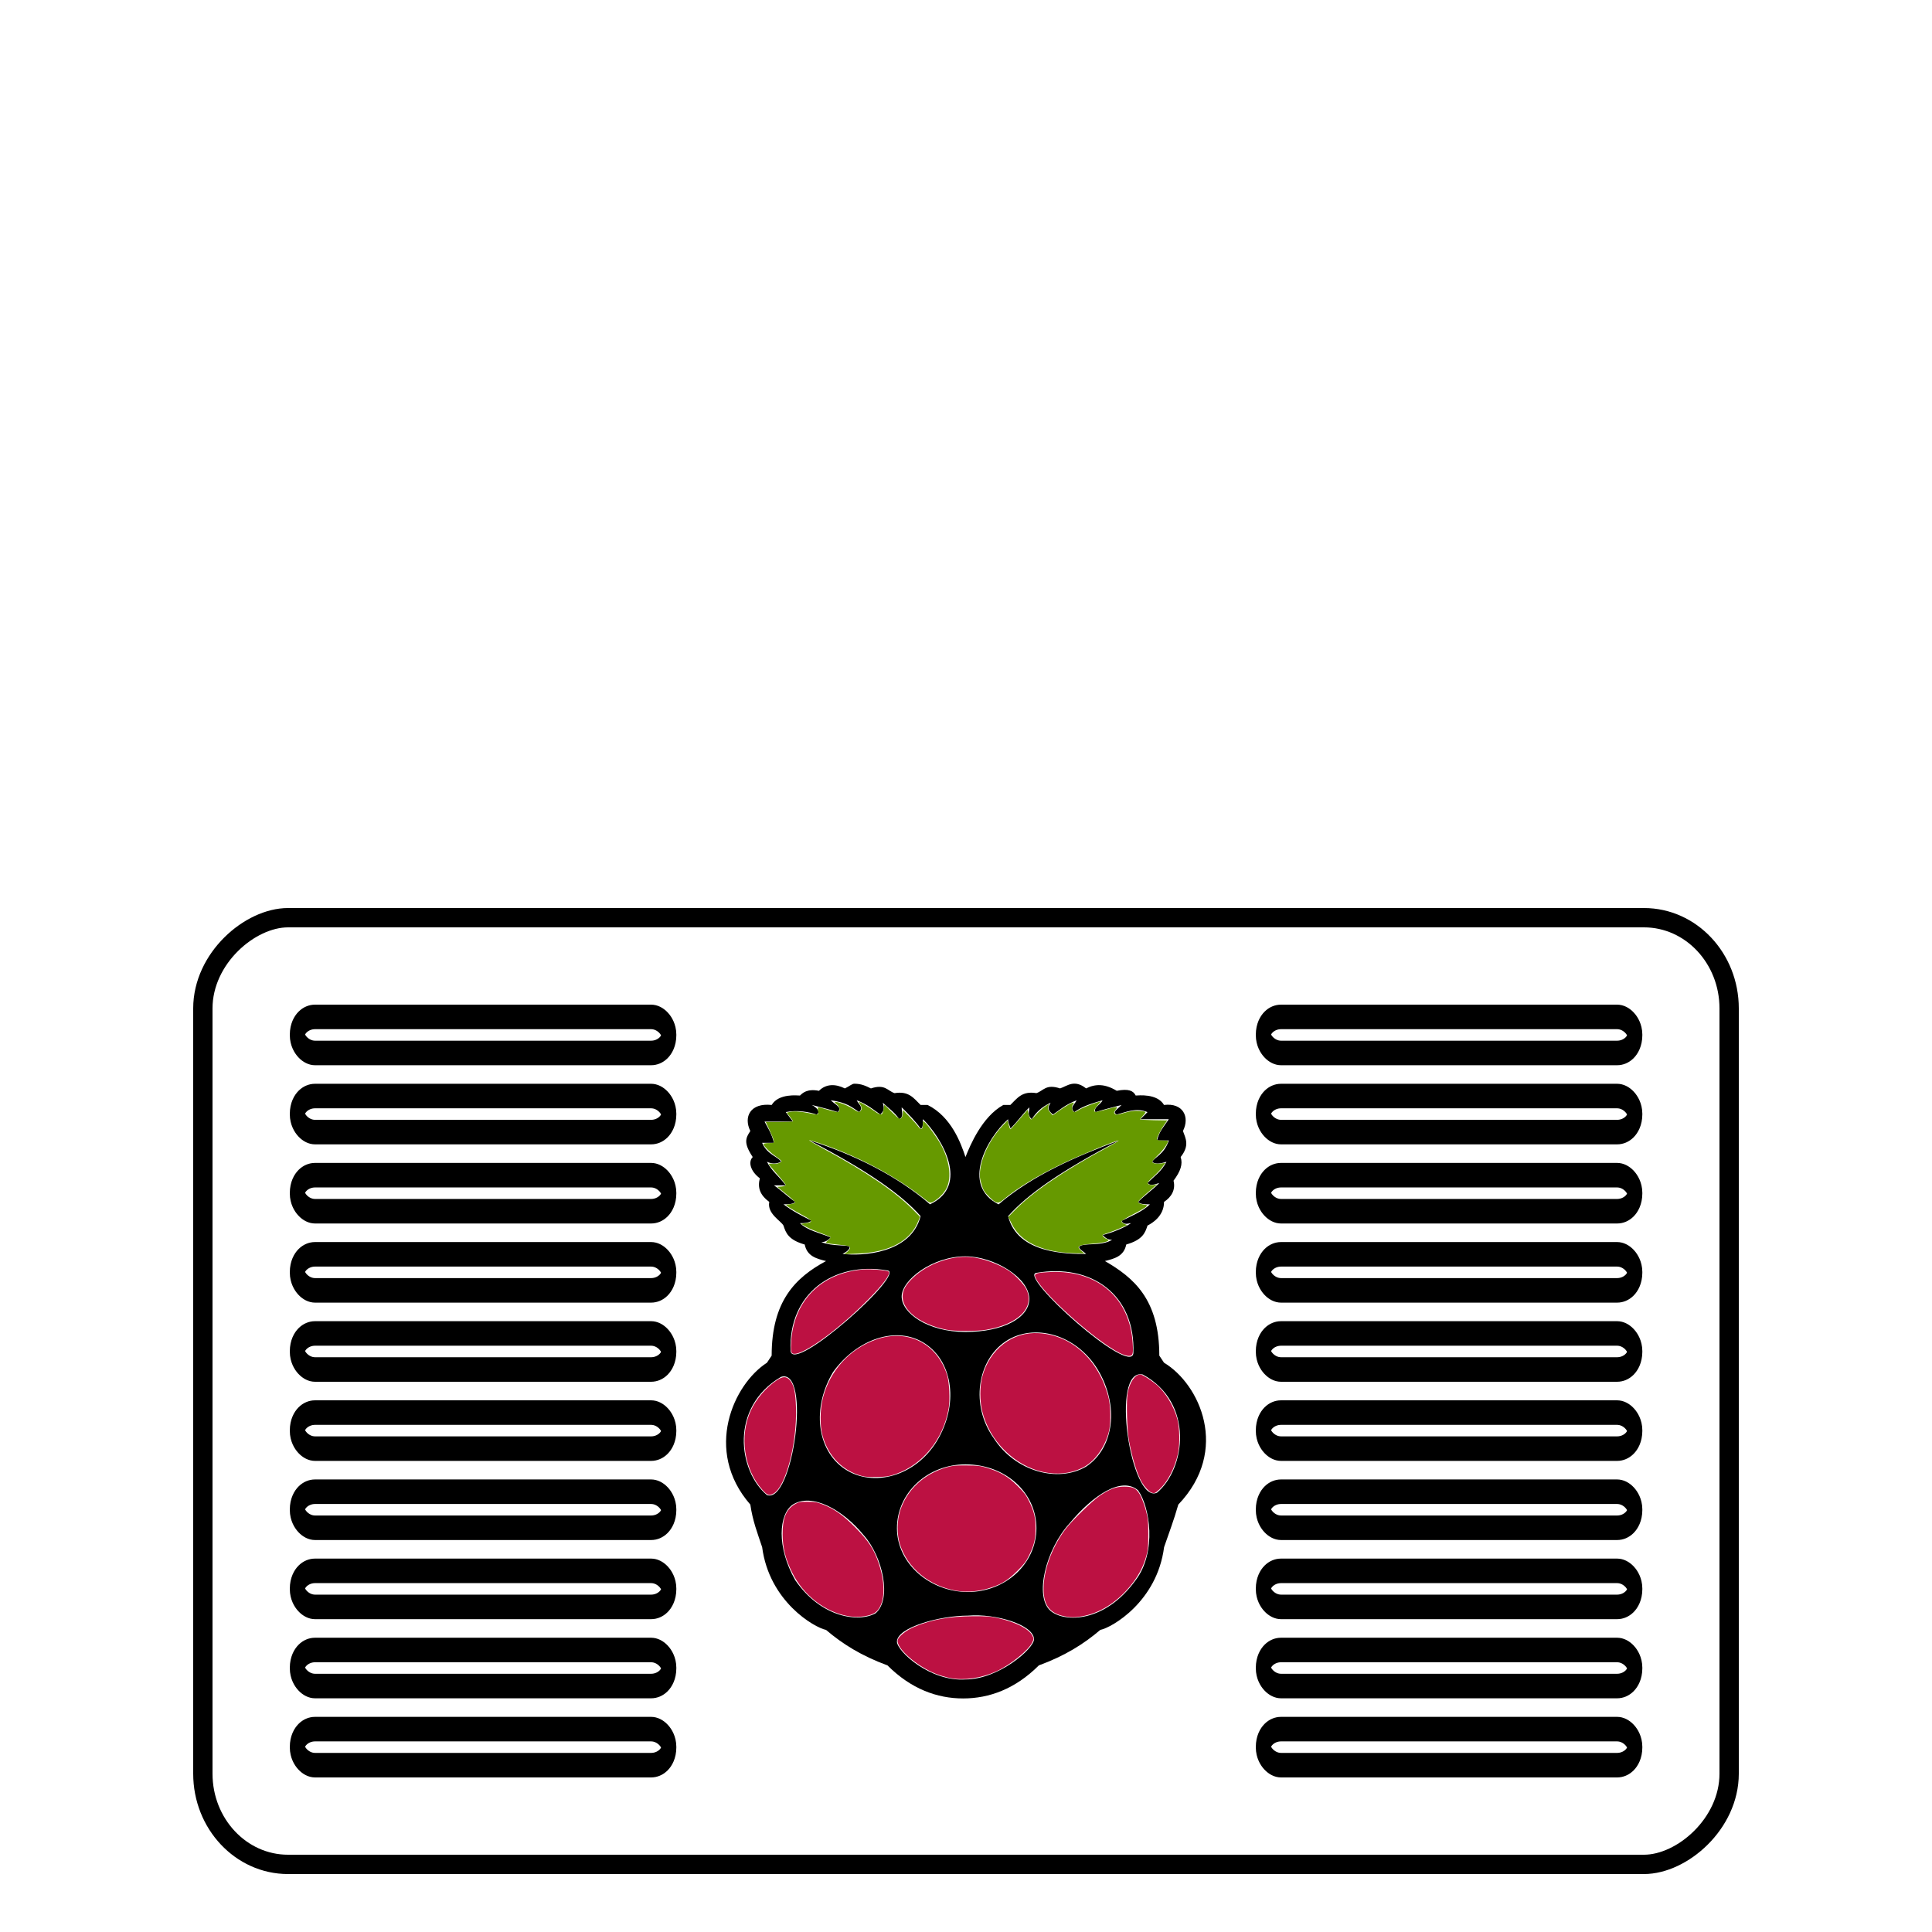 <?xml version="1.0" encoding="UTF-8" standalone="no"?>
<!-- Uploaded to: SVG Repo, www.svgrepo.com, Generator: SVG Repo Mixer Tools -->

<svg
   fill="#000000"
   width="100"
   height="100"
   viewBox="0 0 100 100"
   version="1.1"
   id="svg1"
   sodipodi:docname="raspberry_pi_color.svg"
   inkscape:version="1.3.2 (091e20e, 2023-11-25)"
   xmlns:inkscape="http://www.inkscape.org/namespaces/inkscape"
   xmlns:sodipodi="http://sodipodi.sourceforge.net/DTD/sodipodi-0.dtd"
   xmlns="http://www.w3.org/2000/svg"
   xmlns:svg="http://www.w3.org/2000/svg">
  <defs
     id="defs1">
    <inkscape:perspective
       sodipodi:type="inkscape:persp3d"
       inkscape:vp_x="-206.60943 : -33.959339 : 0"
       inkscape:vp_y="0 : 1000 : 0"
       inkscape:vp_z="70.345034 : 13.82783 : 0"
       inkscape:persp3d-origin="49.668926 : 100.87238 : 1"
       id="perspective1" />
  </defs>
  <sodipodi:namedview
     id="namedview1"
     pagecolor="#ffffff"
     bordercolor="#000000"
     borderopacity="0.25"
     inkscape:showpageshadow="2"
     inkscape:pageopacity="0.0"
     inkscape:pagecheckerboard="0"
     inkscape:deskcolor="#d1d1d1"
     inkscape:zoom="3.5672591"
     inkscape:cx="52.4212"
     inkscape:cy="67.979364"
     inkscape:window-width="1536"
     inkscape:window-height="818"
     inkscape:window-x="87"
     inkscape:window-y="62"
     inkscape:window-maximized="0"
     inkscape:current-layer="svg1"
     showgrid="false" />
  <rect
     style="fill:none;stroke:#000000;stroke-width:1;stroke-linecap:square;stroke-miterlimit:4.7"
     id="rect1"
     width="49"
     height="79"
     x="-96.5"
     y="10.5"
     ry="4.407"
     rx="4.695"
     transform="rotate(-90)"
     inkscape:label="box" />
  <g
     id="g39"
     transform="matrix(0.635,0,0,1.024,6.803,1.04)"
     style="stroke-width:1.24"
     inkscape:label="grid1">
    <rect
       style="fill:none;stroke:#000000;stroke-width:1.24;stroke-linecap:square;stroke-miterlimit:4.7"
       id="rect30"
       width="30.264"
       height="1.822"
       x="13.531"
       y="54.386"
       ry="0.889"
       rx="1.435" />
    <rect
       style="fill:none;stroke:#000000;stroke-width:1.24;stroke-linecap:square;stroke-miterlimit:4.7"
       id="rect31"
       width="30.264"
       height="1.822"
       x="13.531"
       y="58.386"
       ry="0.889"
       rx="1.435" />
    <rect
       style="fill:none;stroke:#000000;stroke-width:1.24;stroke-linecap:square;stroke-miterlimit:4.7"
       id="rect32"
       width="30.264"
       height="1.822"
       x="13.531"
       y="62.386"
       ry="0.889"
       rx="1.435" />
    <rect
       style="fill:none;stroke:#000000;stroke-width:1.24;stroke-linecap:square;stroke-miterlimit:4.7"
       id="rect33"
       width="30.264"
       height="1.822"
       x="13.531"
       y="66.386"
       ry="0.889"
       rx="1.435" />
    <rect
       style="fill:none;stroke:#000000;stroke-width:1.24;stroke-linecap:square;stroke-miterlimit:4.7"
       id="rect34"
       width="30.264"
       height="1.822"
       x="13.531"
       y="70.386"
       ry="0.889"
       rx="1.435" />
    <rect
       style="fill:none;stroke:#000000;stroke-width:1.24;stroke-linecap:square;stroke-miterlimit:4.7"
       id="rect35"
       width="30.264"
       height="1.822"
       x="13.531"
       y="74.386"
       ry="0.889"
       rx="1.435" />
    <rect
       style="fill:none;stroke:#000000;stroke-width:1.24;stroke-linecap:square;stroke-miterlimit:4.7"
       id="rect36"
       width="30.264"
       height="1.822"
       x="13.531"
       y="78.386"
       ry="0.889"
       rx="1.435" />
    <rect
       style="fill:none;stroke:#000000;stroke-width:1.24;stroke-linecap:square;stroke-miterlimit:4.7"
       id="rect37"
       width="30.264"
       height="1.822"
       x="13.531"
       y="82.386"
       ry="0.889"
       rx="1.435" />
    <rect
       style="fill:none;stroke:#000000;stroke-width:1.24;stroke-linecap:square;stroke-miterlimit:4.7"
       id="rect38"
       width="30.264"
       height="1.822"
       x="13.531"
       y="86.386"
       ry="0.889"
       rx="1.435" />
    <rect
       style="fill:none;stroke:#000000;stroke-width:1.24;stroke-linecap:square;stroke-miterlimit:4.7"
       id="rect39"
       width="30.264"
       height="1.822"
       x="13.531"
       y="50.386"
       ry="0.889"
       rx="1.435" />
  </g>
  <g
     id="g97"
     transform="matrix(0.635,0,0,1.024,56.803,1.04)"
     style="stroke-width:1.24"
     inkscape:label="grid2">
    <rect
       style="fill:none;stroke:#000000;stroke-width:1.24;stroke-linecap:square;stroke-miterlimit:4.7"
       id="rect88"
       width="30.264"
       height="1.822"
       x="13.531"
       y="54.386"
       ry="0.889"
       rx="1.435" />
    <rect
       style="fill:none;stroke:#000000;stroke-width:1.24;stroke-linecap:square;stroke-miterlimit:4.7"
       id="rect89"
       width="30.264"
       height="1.822"
       x="13.531"
       y="58.386"
       ry="0.889"
       rx="1.435" />
    <rect
       style="fill:none;stroke:#000000;stroke-width:1.24;stroke-linecap:square;stroke-miterlimit:4.7"
       id="rect90"
       width="30.264"
       height="1.822"
       x="13.531"
       y="62.386"
       ry="0.889"
       rx="1.435" />
    <rect
       style="fill:none;stroke:#000000;stroke-width:1.24;stroke-linecap:square;stroke-miterlimit:4.7"
       id="rect91"
       width="30.264"
       height="1.822"
       x="13.531"
       y="66.386"
       ry="0.889"
       rx="1.435" />
    <rect
       style="fill:none;stroke:#000000;stroke-width:1.24;stroke-linecap:square;stroke-miterlimit:4.7"
       id="rect92"
       width="30.264"
       height="1.822"
       x="13.531"
       y="70.386"
       ry="0.889"
       rx="1.435" />
    <rect
       style="fill:none;stroke:#000000;stroke-width:1.24;stroke-linecap:square;stroke-miterlimit:4.7"
       id="rect93"
       width="30.264"
       height="1.822"
       x="13.531"
       y="74.386"
       ry="0.889"
       rx="1.435" />
    <rect
       style="fill:none;stroke:#000000;stroke-width:1.24;stroke-linecap:square;stroke-miterlimit:4.7"
       id="rect94"
       width="30.264"
       height="1.822"
       x="13.531"
       y="78.386"
       ry="0.889"
       rx="1.435" />
    <rect
       style="fill:none;stroke:#000000;stroke-width:1.24;stroke-linecap:square;stroke-miterlimit:4.7"
       id="rect95"
       width="30.264"
       height="1.822"
       x="13.531"
       y="82.386"
       ry="0.889"
       rx="1.435" />
    <rect
       style="fill:none;stroke:#000000;stroke-width:1.24;stroke-linecap:square;stroke-miterlimit:4.7"
       id="rect96"
       width="30.264"
       height="1.822"
       x="13.531"
       y="86.386"
       ry="0.889"
       rx="1.435" />
    <rect
       style="fill:none;stroke:#000000;stroke-width:1.24;stroke-linecap:square;stroke-miterlimit:4.7"
       id="rect97"
       width="30.264"
       height="1.822"
       x="13.531"
       y="50.386"
       ry="0.889"
       rx="1.435" />
  </g>
  <g
     id="g1"
     inkscape:label="logo"
     transform="translate(0,2)">
    <path
       d="m 60.25,68.534 -0.244,-0.368 c 0,-2.935 -1.343,-4.039 -2.815,-4.895 0.492,-0.124 0.98,-0.244 1.104,-0.856 0.856,-0.244 0.98,-0.612 1.099,-0.98 0.244,-0.124 0.856,-0.488 0.856,-1.224 0.368,-0.244 0.612,-0.612 0.492,-1.099 0.368,-0.492 0.488,-0.86 0.368,-1.224 0.488,-0.612 0.244,-0.98 0.12,-1.348 0.368,-0.736 0,-1.467 -0.98,-1.348 -0.363,-0.612 -1.343,-0.488 -1.467,-0.488 -0.12,-0.244 -0.368,-0.368 -0.98,-0.244 -0.612,-0.368 -1.099,-0.368 -1.587,-0.124 -0.612,-0.488 -0.98,-0.12 -1.348,0 -0.736,-0.244 -0.856,0.124 -1.224,0.244 -0.736,-0.12 -0.98,0.249 -1.348,0.612 h -0.363 c -1.104,0.612 -1.716,2.084 -1.96,2.696 -0.244,-0.736 -0.736,-2.084 -1.96,-2.696 h -0.363 C 47.282,54.829 47.038,54.461 46.302,54.581 45.934,54.461 45.814,54.093 45.078,54.337 44.834,54.217 44.591,54.093 44.223,54.093 c -0.124,0 -0.244,0.124 -0.492,0.244 -0.488,-0.244 -0.975,-0.244 -1.343,0.124 -0.612,-0.124 -0.856,0.12 -0.98,0.244 -0.124,0 -1.099,-0.124 -1.467,0.488 -1.104,-0.12 -1.467,0.612 -1.104,1.348 -0.244,0.368 -0.363,0.612 0.124,1.348 -0.244,0.244 -0.124,0.731 0.368,1.099 -0.124,0.488 0,0.856 0.488,1.224 -0.12,0.612 0.612,0.98 0.736,1.224 0.12,0.368 0.244,0.736 1.099,0.98 0.124,0.612 0.612,0.731 1.104,0.856 -1.592,0.856 -2.815,2.079 -2.815,4.895 l -0.244,0.368 c -1.716,1.099 -3.308,4.527 -0.86,7.342 0.124,0.856 0.368,1.467 0.612,2.204 0.368,2.811 2.696,4.159 3.308,4.283 0.856,0.731 1.836,1.343 3.179,1.836 1.224,1.224 2.572,1.711 3.915,1.711 1.348,0 2.696,-0.488 3.92,-1.711 1.343,-0.492 2.323,-1.104 3.179,-1.836 0.612,-0.124 2.94,-1.472 3.303,-4.283 0.249,-0.736 0.492,-1.348 0.736,-2.204 2.691,-2.815 1.099,-6.243 -0.736,-7.342 z m -1.587,-0.492 c -0.124,1.224 -5.999,-4.034 -5.019,-4.159 2.815,-0.488 5.139,1.099 5.019,4.159 z M 52.177,55.929 c 0,0.244 0.12,0.368 0.12,0.488 0.368,-0.363 0.612,-0.731 0.98,-1.099 0,0.244 -0.12,0.368 0.124,0.612 0.244,-0.368 0.488,-0.612 0.98,-0.856 -0.249,0.368 0,0.488 0.12,0.612 0.368,-0.244 0.612,-0.492 1.224,-0.736 -0.12,0.244 -0.368,0.368 -0.12,0.612 0.363,-0.244 0.612,-0.368 1.467,-0.612 -0.124,0.244 -0.492,0.368 -0.368,0.612 0.368,-0.12 0.856,-0.244 1.348,-0.368 -0.249,0.249 -0.492,0.368 -0.249,0.492 0.492,-0.124 0.98,-0.368 1.592,-0.124 l -0.368,0.368 c 0,0 0.86,0 1.472,0 -0.249,0.368 -0.492,0.612 -0.612,1.099 0,0 0.363,0 0.612,0 -0.249,0.736 -0.736,0.86 -0.86,1.104 0.124,0.12 0.368,0.12 0.736,0 -0.244,0.488 -0.612,0.731 -0.98,1.099 0.124,0.124 0.244,0.124 0.612,0 -0.368,0.368 -0.731,0.612 -1.099,0.98 0.12,0.124 0.368,0.124 0.612,0.124 -0.368,0.363 -0.98,0.612 -1.467,0.856 0.12,0.244 0.363,0.12 0.488,0.12 -0.368,0.249 -0.98,0.492 -1.467,0.612 0.12,0.124 0.244,0.249 0.488,0.249 -0.612,0.363 -1.467,0.12 -1.711,0.363 0,0.124 0.244,0.249 0.368,0.368 -0.98,0 -3.552,0 -4.039,-1.955 0.98,-1.104 2.691,-2.328 5.75,-3.92 -2.323,0.86 -4.527,1.836 -6.243,3.308 -1.955,-0.98 -0.612,-3.427 0.492,-4.407 z m -2.204,7.098 c 1.467,0 3.303,1.099 3.303,2.204 0,0.975 -1.343,1.711 -3.303,1.711 -1.96,0 -3.303,-0.98 -3.303,-1.836 0,-0.856 1.592,-2.079 3.303,-2.079 z m -7.466,-0.736 c 0.249,0 0.368,-0.12 0.492,-0.244 -0.612,-0.244 -1.224,-0.368 -1.592,-0.736 0.244,0 0.368,0 0.612,-0.12 -0.488,-0.244 -0.98,-0.492 -1.467,-0.856 0.244,0 0.488,0 0.612,-0.124 -0.368,-0.244 -0.736,-0.612 -1.104,-0.856 0.368,0 0.492,0 0.612,0 -0.363,-0.492 -0.731,-0.736 -0.975,-1.224 0.244,0.12 0.488,0.12 0.731,0 -0.12,-0.244 -0.731,-0.368 -0.98,-0.98 0.249,0 0.612,0 0.612,0 -0.12,-0.488 -0.363,-0.856 -0.488,-1.099 0.612,0 1.467,0 1.467,0 l -0.368,-0.492 c 0.612,-0.12 1.224,0 1.592,0.124 0.244,-0.124 0,-0.368 -0.244,-0.492 0.488,0.124 0.98,0.249 1.348,0.368 0.244,-0.244 -0.124,-0.368 -0.368,-0.612 0.856,0.124 1.099,0.368 1.467,0.612 0.244,-0.244 0,-0.368 -0.124,-0.612 0.612,0.244 0.86,0.492 1.224,0.736 0.124,-0.124 0.249,-0.244 0.124,-0.612 0.244,0.244 0.612,0.488 0.856,0.856 0.244,-0.124 0.124,-0.368 0.124,-0.612 0.368,0.368 0.731,0.736 0.98,1.099 0.12,0 0.12,-0.244 0.12,-0.488 0.98,0.98 2.447,3.427 0.368,4.407 -1.711,-1.472 -3.915,-2.572 -6.243,-3.308 3.059,1.592 4.775,2.815 5.755,3.92 -0.492,1.955 -3.059,2.079 -4.039,1.955 0.244,-0.12 0.368,-0.244 0.368,-0.368 -0.124,-0.12 -0.86,0 -1.472,-0.244 z m 3.427,1.467 c 0.98,0.124 -4.895,5.387 -5.014,4.163 -0.124,-2.94 2.199,-4.651 5.014,-4.163 z m -6.238,11.625 c -1.472,-1.224 -1.96,-4.527 0.731,-6.118 1.592,-0.488 0.612,6.611 -0.731,6.118 z m 5.626,6.118 c -0.856,0.492 -2.815,0.249 -4.159,-1.711 -0.98,-1.711 -0.856,-3.427 -0.124,-3.915 0.98,-0.612 2.572,0.244 3.671,1.592 0.98,1.099 1.467,3.303 0.612,4.034 z m -1.592,-7.462 c -1.467,-0.98 -1.711,-3.183 -0.612,-5.019 1.224,-1.711 3.308,-2.447 4.775,-1.467 1.467,0.98 1.711,3.183 0.612,5.019 -1.104,1.836 -3.303,2.447 -4.775,1.467 z m 6.243,10.889 c -1.836,0.124 -3.547,-1.467 -3.547,-1.955 0,-0.736 2.199,-1.348 3.671,-1.348 1.467,-0.124 3.422,0.488 3.422,1.224 0,0.488 -1.836,2.079 -3.547,2.079 z m 3.671,-7.83 c 0,1.836 -1.592,3.303 -3.547,3.303 -1.96,0 -3.671,-1.467 -3.671,-3.303 0,-1.836 1.587,-3.303 3.547,-3.303 2.079,0 3.671,1.467 3.671,3.303 z m -2.204,-4.651 c -1.224,-1.711 -0.856,-4.039 0.612,-5.019 1.467,-0.975 3.671,-0.363 4.775,1.472 1.099,1.836 0.856,4.034 -0.612,5.014 -1.472,0.856 -3.671,0.244 -4.775,-1.467 z m 7.342,7.342 c -1.592,2.204 -3.671,2.204 -4.402,1.592 -0.86,-0.736 -0.249,-3.183 0.975,-4.527 1.224,-1.472 2.696,-2.447 3.552,-1.716 0.612,0.856 0.98,3.183 -0.124,4.651 z m 1.104,-4.527 c -1.348,0.612 -2.447,-6.486 -0.736,-6.118 2.691,1.467 2.204,4.895 0.736,6.118 z"
       id="path1"
       style="display:inline;stroke-width:1"
       inkscape:label="berry" />
    <path
       id="path102"
       style="fill:#669900;fill-opacity:1;stroke:none;stroke-width:1.4;stroke-linecap:square;stroke-miterlimit:4.7;stroke-dasharray:none;stroke-opacity:1"
       d="M 54.933,62.818 C 53.627,62.654 52.769,62.16 52.364,61.341 l -0.176,-0.355 0.358,-0.364 c 0.928,-0.941 2.535,-2.033 4.727,-3.212 0.385,-0.207 0.663,-0.377 0.619,-0.377 -0.151,-9.06e-4 -2.036,0.778 -2.925,1.208 -1.28,0.62 -2.298,1.241 -3.018,1.842 -0.293,0.245 -0.385,0.227 -0.761,-0.149 -0.239,-0.239 -0.295,-0.331 -0.386,-0.631 -0.085,-0.279 -0.101,-0.417 -0.077,-0.674 0.069,-0.746 0.527,-1.676 1.154,-2.346 l 0.27,-0.288 0.062,0.229 c 0.034,0.126 0.074,0.228 0.088,0.227 0.014,-0.001 0.222,-0.23 0.461,-0.508 l 0.434,-0.506 0.027,0.158 c 0.015,0.087 0.055,0.21 0.089,0.272 0.061,0.113 0.062,0.113 0.303,-0.158 0.133,-0.149 0.34,-0.339 0.459,-0.421 l 0.218,-0.15 -0.032,0.144 c -0.025,0.114 -0.005,0.176 0.096,0.296 l 0.128,0.152 0.297,-0.21 c 0.408,-0.289 0.754,-0.485 0.791,-0.448 0.017,0.017 0.005,0.057 -0.026,0.088 -0.079,0.079 -0.072,0.304 0.012,0.373 0.055,0.045 0.107,0.032 0.255,-0.066 0.16,-0.106 0.667,-0.313 1.076,-0.439 0.111,-0.034 0.106,-0.021 -0.06,0.163 -0.174,0.193 -0.222,0.314 -0.144,0.362 0.021,0.013 0.263,-0.04 0.539,-0.118 0.637,-0.179 0.661,-0.179 0.525,0.005 -0.094,0.127 -0.099,0.154 -0.038,0.215 0.061,0.061 0.123,0.054 0.48,-0.052 0.306,-0.091 0.492,-0.117 0.734,-0.105 0.178,0.009 0.339,0.032 0.359,0.052 0.02,0.02 -0.034,0.107 -0.118,0.194 -0.084,0.087 -0.154,0.173 -0.154,0.191 0,0.018 0.317,0.039 0.704,0.046 l 0.704,0.013 -0.154,0.212 c -0.163,0.225 -0.383,0.663 -0.384,0.765 -3.38e-4,0.042 0.089,0.06 0.289,0.06 0.159,0 0.29,0.012 0.29,0.026 0,0.115 -0.261,0.482 -0.514,0.723 -0.169,0.161 -0.307,0.318 -0.307,0.35 0,0.083 0.214,0.124 0.465,0.09 l 0.216,-0.03 -0.159,0.223 c -0.088,0.123 -0.295,0.342 -0.461,0.488 -0.166,0.146 -0.302,0.295 -0.302,0.331 0,0.084 0.203,0.135 0.374,0.095 l 0.133,-0.032 -0.13,0.111 c -0.821,0.699 -0.906,0.785 -0.841,0.85 0.036,0.036 0.156,0.077 0.266,0.092 0.189,0.025 0.197,0.032 0.124,0.113 -0.043,0.047 -0.347,0.223 -0.677,0.392 -0.33,0.168 -0.599,0.334 -0.6,0.369 -3.38e-4,0.034 0.066,0.091 0.147,0.125 l 0.147,0.062 -0.328,0.148 c -0.18,0.081 -0.476,0.196 -0.657,0.255 -0.316,0.102 -0.326,0.11 -0.247,0.197 0.045,0.05 0.122,0.103 0.172,0.119 0.269,0.085 -0.06,0.198 -0.707,0.243 -0.498,0.034 -0.747,0.097 -0.747,0.189 0,0.035 0.067,0.121 0.149,0.189 l 0.149,0.125 -0.426,-0.006 c -0.234,-0.003 -0.578,-0.025 -0.764,-0.049 z M 43.851,62.796 c 0.083,-0.066 0.15,-0.164 0.15,-0.217 0,-0.083 -0.086,-0.105 -0.605,-0.155 -0.333,-0.032 -0.619,-0.073 -0.637,-0.09 -0.017,-0.017 0.035,-0.084 0.117,-0.149 0.082,-0.064 0.129,-0.136 0.104,-0.158 -0.025,-0.023 -0.266,-0.12 -0.537,-0.217 -0.27,-0.097 -0.602,-0.241 -0.737,-0.319 l -0.246,-0.143 0.233,-0.033 c 0.408,-0.057 0.39,-0.126 -0.106,-0.391 -0.25,-0.133 -0.566,-0.314 -0.701,-0.402 -0.229,-0.148 -0.236,-0.16 -0.109,-0.175 0.255,-0.031 0.382,-0.07 0.382,-0.118 0,-0.026 -0.209,-0.216 -0.465,-0.422 l -0.465,-0.375 0.219,-0.017 c 0.125,-0.01 0.218,-0.045 0.217,-0.082 -9.35e-4,-0.036 -0.198,-0.286 -0.437,-0.555 -0.239,-0.27 -0.435,-0.508 -0.435,-0.529 0,-0.021 0.08,-0.026 0.178,-0.011 0.185,0.029 0.478,-0.053 0.478,-0.134 0,-0.026 -0.135,-0.14 -0.301,-0.254 -0.304,-0.21 -0.628,-0.535 -0.628,-0.632 0,-0.029 0.126,-0.053 0.279,-0.053 0.277,0 0.279,-0.001 0.243,-0.15 -0.02,-0.083 -0.119,-0.328 -0.222,-0.546 l -0.186,-0.396 h 0.707 c 0.389,0 0.707,-0.015 0.707,-0.033 0,-0.018 -0.074,-0.126 -0.164,-0.24 l -0.164,-0.206 0.123,-0.033 c 0.207,-0.055 0.595,-0.036 0.997,0.049 0.539,0.114 0.539,0.114 0.502,-0.11 -0.017,-0.105 -0.013,-0.191 0.009,-0.191 0.022,0 0.255,0.062 0.518,0.138 0.263,0.076 0.501,0.124 0.53,0.106 0.106,-0.066 0.052,-0.291 -0.098,-0.402 -0.36,-0.269 0.472,-0.019 0.886,0.266 0.204,0.14 0.268,0.161 0.332,0.108 0.103,-0.085 0.101,-0.216 -0.006,-0.368 -0.047,-0.067 -0.067,-0.121 -0.046,-0.121 0.058,0 0.503,0.266 0.793,0.474 0.357,0.256 0.421,0.237 0.482,-0.142 l 0.031,-0.19 0.395,0.39 c 0.352,0.348 0.404,0.381 0.478,0.307 0.045,-0.045 0.083,-0.161 0.084,-0.256 l 9.71e-4,-0.174 0.343,0.355 c 0.188,0.195 0.393,0.426 0.455,0.514 0.139,0.196 0.238,0.148 0.238,-0.116 0,-0.195 8.63e-4,-0.196 0.113,-0.095 0.165,0.149 0.613,0.771 0.806,1.117 0.461,0.828 0.582,1.717 0.31,2.273 -0.135,0.277 -0.434,0.576 -0.727,0.728 -0.114,0.059 -0.157,0.042 -0.41,-0.159 -1.5,-1.194 -3.476,-2.239 -5.521,-2.919 -0.237,-0.079 -0.442,-0.134 -0.454,-0.121 -0.012,0.012 0.33,0.212 0.759,0.445 2.18,1.179 3.709,2.223 4.627,3.158 l 0.349,0.356 -0.092,0.231 c -0.41,1.025 -1.491,1.605 -3.119,1.674 l -0.71,0.03 z"
       inkscape:label="leafs" />
    <path
       id="path109"
       style="display:inline;fill:#bc1142;fill-opacity:1;stroke:none;stroke-width:1.4;stroke-linecap:square;stroke-miterlimit:4.7;stroke-dasharray:none;stroke-opacity:1"
       d="m 54.004,74.192 c -1.491,-0.315 -2.796,-1.615 -3.167,-3.157 -0.129,-0.536 -0.128,-1.268 0.002,-1.766 0.375,-1.432 1.571,-2.353 2.94,-2.264 1.696,0.11 3.073,1.369 3.586,3.278 0.128,0.475 0.14,1.411 0.024,1.843 -0.225,0.839 -0.762,1.56 -1.381,1.856 -0.615,0.294 -1.277,0.363 -2.005,0.21 z m 3.949,-6.161 c -1.319,-0.664 -4.169,-3.246 -4.379,-3.966 -0.044,-0.152 0.124,-0.198 0.825,-0.227 2.409,-0.099 4.078,1.346 4.227,3.661 0.039,0.602 0.015,0.683 -0.203,0.683 -0.102,-8.3e-5 -0.292,-0.061 -0.47,-0.151 z M 54.961,81.627 c -0.717,-0.187 -0.994,-0.663 -0.938,-1.611 0.055,-0.922 0.485,-2.016 1.126,-2.867 0.333,-0.442 1.418,-1.497 1.791,-1.743 0.524,-0.344 0.834,-0.459 1.243,-0.459 0.489,-6.4e-5 0.661,0.098 0.859,0.49 0.083,0.165 0.206,0.504 0.272,0.753 0.107,0.402 0.121,0.54 0.122,1.21 7.62e-4,0.639 -0.015,0.814 -0.1,1.124 -0.139,0.506 -0.356,0.943 -0.686,1.379 -0.702,0.929 -1.601,1.543 -2.542,1.736 -0.448,0.092 -0.758,0.088 -1.148,-0.013 z m -5.789,3.226 c -0.2,-0.038 -0.534,-0.137 -0.741,-0.22 -1.012,-0.406 -2.065,-1.345 -1.964,-1.75 0.048,-0.193 0.443,-0.504 0.864,-0.68 0.89,-0.373 1.804,-0.539 3.008,-0.547 0.704,-0.005 0.923,0.011 1.284,0.09 0.923,0.202 1.621,0.551 1.803,0.901 0.087,0.167 0.087,0.178 0.007,0.355 -0.183,0.405 -1.14,1.178 -1.868,1.508 -0.785,0.356 -1.662,0.482 -2.393,0.343 z m 0.334,-4.517 c -1.412,-0.238 -2.55,-1.18 -2.934,-2.43 -0.154,-0.501 -0.145,-1.21 0.022,-1.721 0.353,-1.081 1.226,-1.894 2.403,-2.235 0.302,-0.088 0.46,-0.103 1.022,-0.099 0.585,0.004 0.715,0.019 1.078,0.129 0.669,0.202 1.085,0.448 1.563,0.922 0.341,0.338 0.451,0.484 0.607,0.803 0.257,0.525 0.334,0.847 0.334,1.399 0,0.552 -0.077,0.874 -0.333,1.398 -0.155,0.317 -0.267,0.465 -0.607,0.803 -0.473,0.469 -0.777,0.666 -1.322,0.853 -0.62,0.213 -1.261,0.276 -1.832,0.179 z m -5.645,1.307 c -1.182,-0.222 -2.287,-1.091 -2.858,-2.246 -0.348,-0.705 -0.49,-1.266 -0.496,-1.972 -0.008,-0.848 0.188,-1.316 0.662,-1.582 0.179,-0.101 0.257,-0.114 0.64,-0.112 0.378,0.002 0.484,0.022 0.804,0.148 0.588,0.233 1.036,0.554 1.673,1.199 0.678,0.687 0.958,1.12 1.207,1.87 0.35,1.054 0.311,1.998 -0.1,2.438 -0.242,0.259 -0.92,0.373 -1.531,0.258 z m 0.745,-7.247 c -0.999,-0.273 -1.727,-1.015 -2.025,-2.065 -0.153,-0.538 -0.143,-1.383 0.023,-2.013 0.366,-1.386 1.382,-2.498 2.721,-2.977 1.633,-0.584 3.165,0.173 3.695,1.827 0.117,0.366 0.161,1.291 0.082,1.737 -0.282,1.595 -1.339,2.901 -2.742,3.391 -0.344,0.12 -0.478,0.142 -0.951,0.154 -0.387,0.01 -0.625,-0.006 -0.803,-0.054 z m -5.132,0.731 c -0.965,-1.056 -1.222,-2.812 -0.604,-4.133 0.275,-0.589 0.781,-1.177 1.327,-1.546 0.309,-0.209 0.49,-0.218 0.666,-0.034 0.22,0.23 0.314,0.625 0.338,1.435 0.058,1.881 -0.538,4.133 -1.181,4.465 -0.216,0.112 -0.298,0.084 -0.546,-0.187 z m 1.511,-7.104 c -0.047,-0.057 -0.055,-0.189 -0.033,-0.565 0.124,-2.137 1.567,-3.582 3.747,-3.751 0.393,-0.03 1.228,0.043 1.299,0.114 0.117,0.117 -0.275,0.651 -1.059,1.443 -1.695,1.714 -3.675,3.096 -3.954,2.759 z m 8.008,-1.197 c -1.332,-0.265 -2.275,-0.977 -2.275,-1.718 0,-0.332 0.165,-0.621 0.569,-0.999 0.745,-0.697 1.943,-1.125 2.925,-1.046 0.63,0.051 1.487,0.359 2.037,0.733 0.307,0.209 0.748,0.678 0.87,0.927 0.462,0.943 -0.396,1.818 -2.063,2.104 -0.503,0.087 -1.625,0.086 -2.064,-0.001 z m 10.59,8.421 c -0.116,-0.048 -0.346,-0.296 -0.471,-0.506 -0.244,-0.412 -0.51,-1.266 -0.677,-2.179 -0.1,-0.544 -0.143,-2.014 -0.071,-2.436 0.096,-0.567 0.374,-0.981 0.66,-0.981 0.096,-1.99e-4 0.511,0.257 0.802,0.498 0.486,0.401 0.935,1.134 1.115,1.818 0.121,0.462 0.134,1.311 0.027,1.79 -0.168,0.754 -0.531,1.449 -0.963,1.845 -0.219,0.2 -0.264,0.217 -0.421,0.151 z"
       inkscape:label="pink" />
  </g>
</svg>
